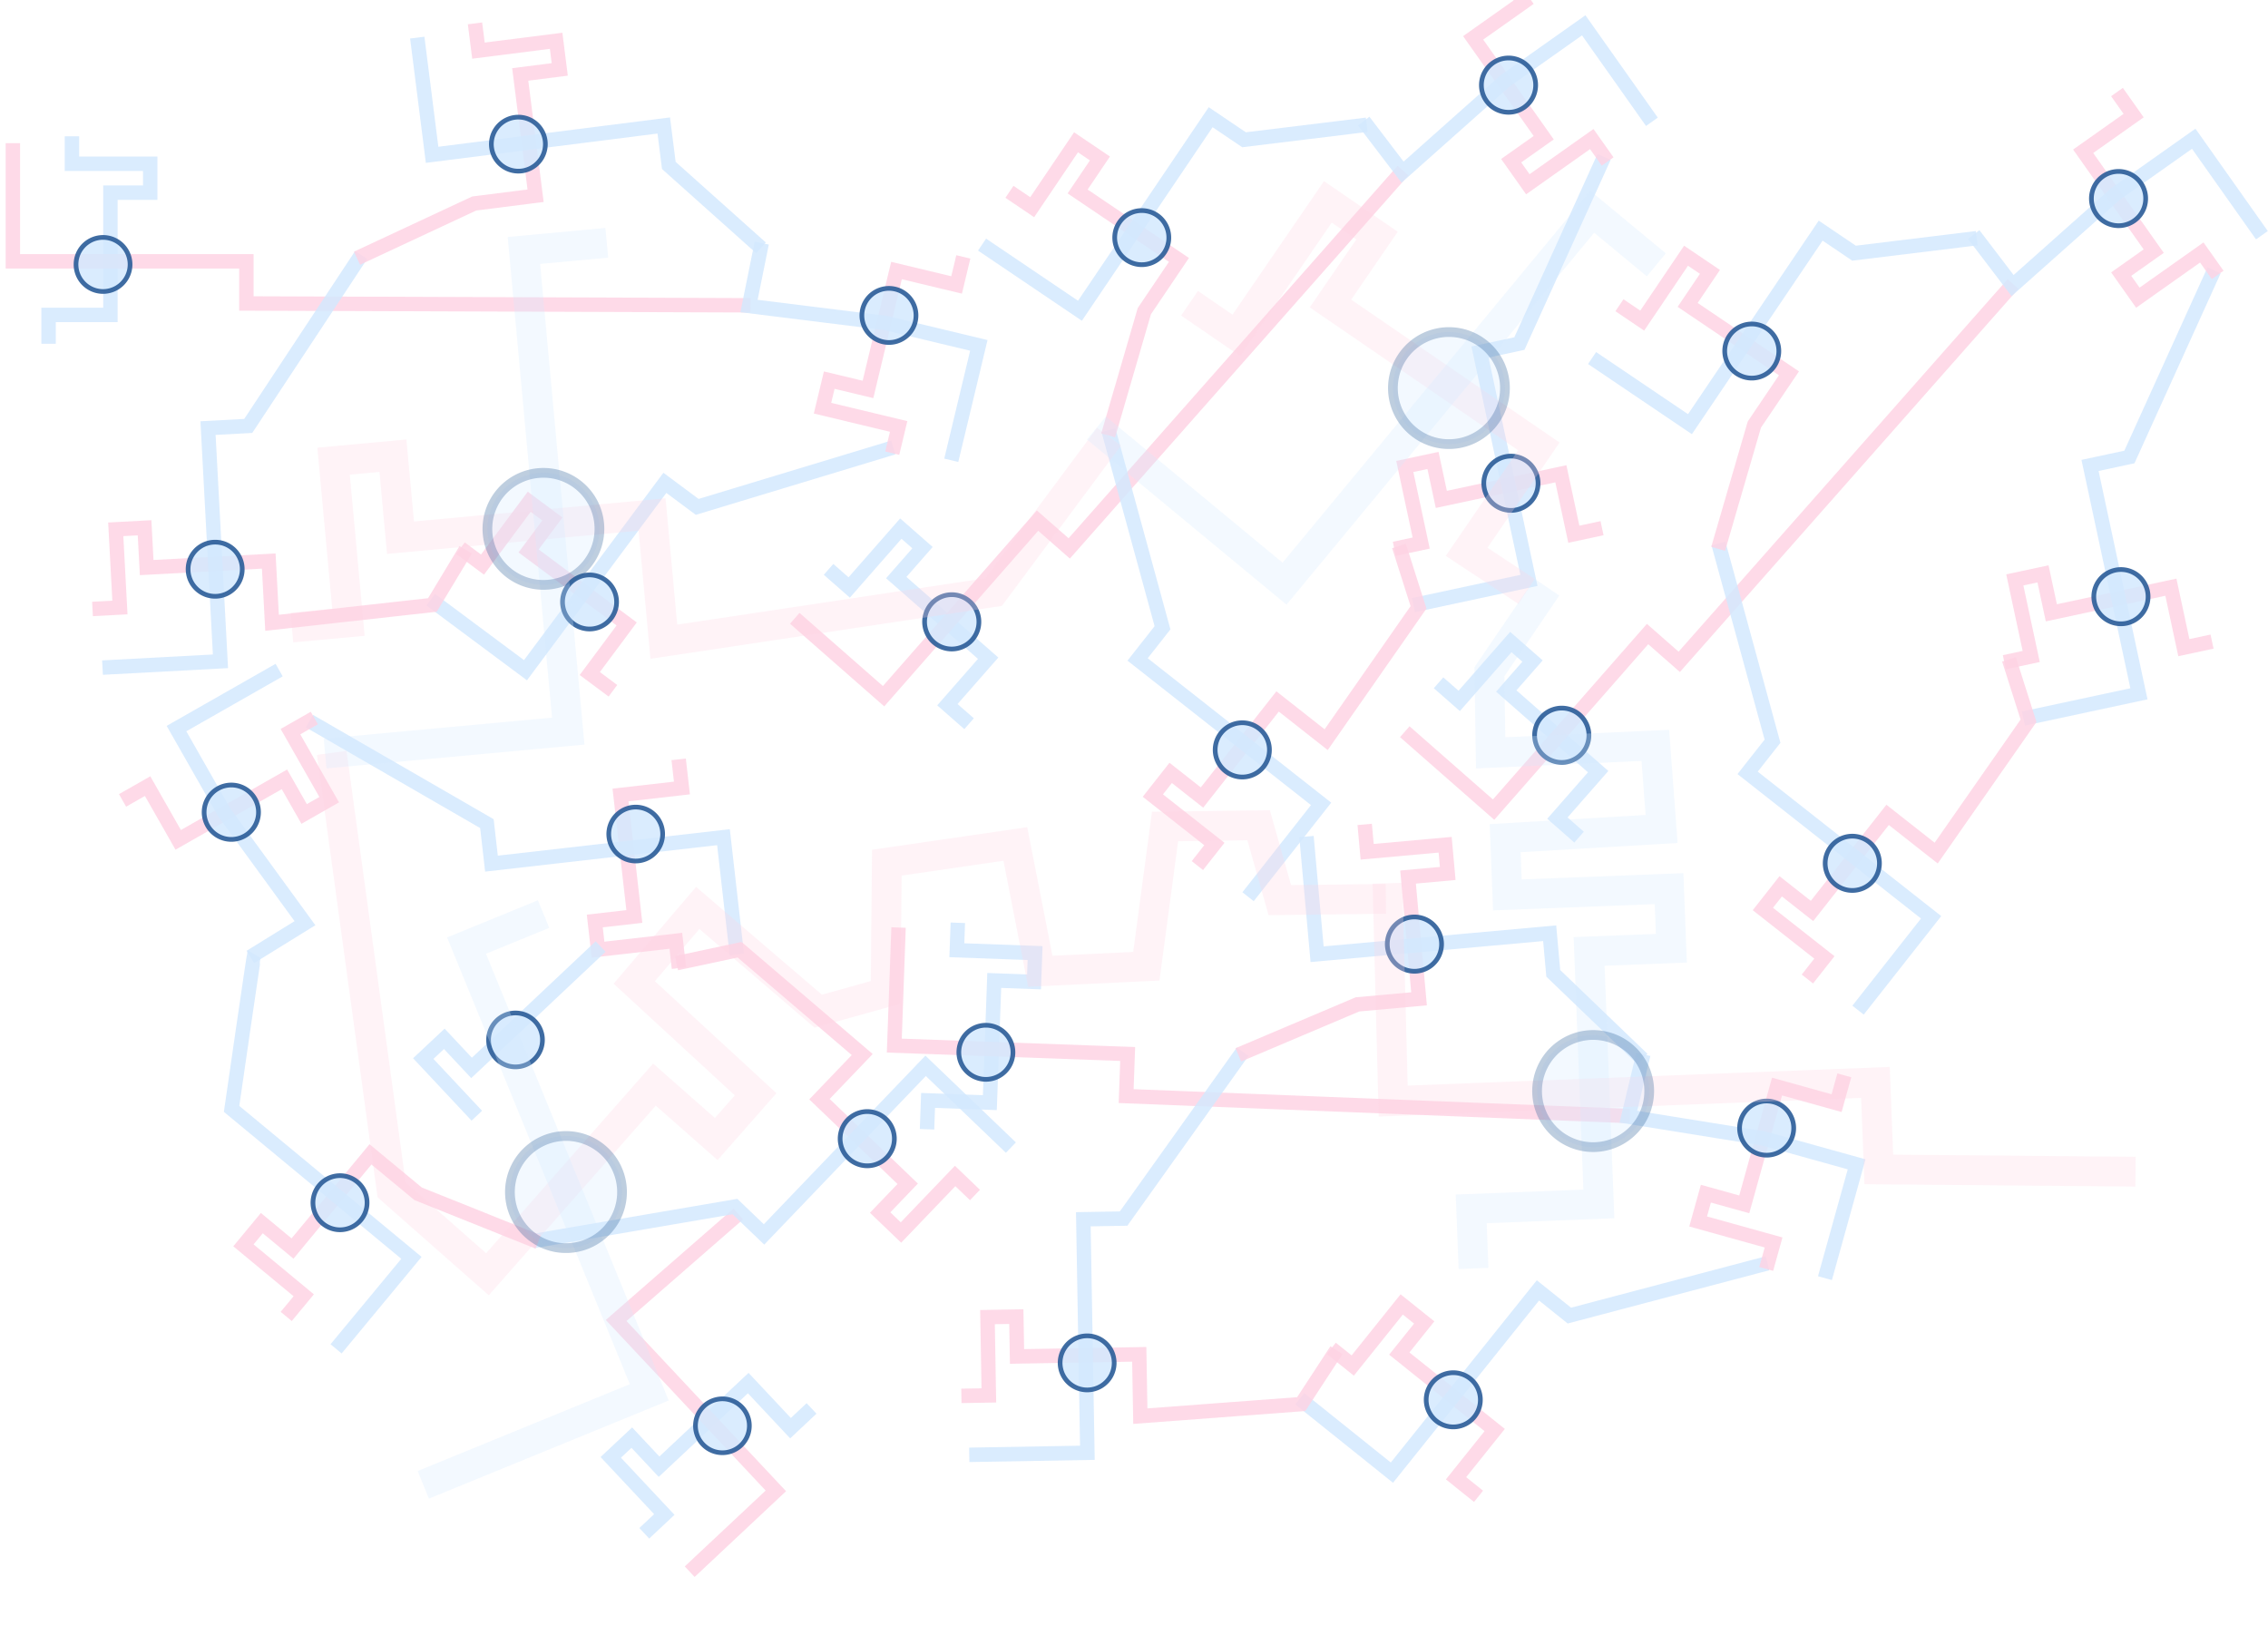 <?xml version="1.0" encoding="UTF-8" standalone="no"?>
<!-- Created with Inkscape (http://www.inkscape.org/) -->

<svg
   xmlns:dc="http://purl.org/dc/elements/1.1/"
   xmlns:cc="http://creativecommons.org/ns#"
   xmlns:rdf="http://www.w3.org/1999/02/22-rdf-syntax-ns#"
   xmlns:svg="http://www.w3.org/2000/svg"
   xmlns="http://www.w3.org/2000/svg"
   xmlns:sodipodi="http://sodipodi.sourceforge.net/DTD/sodipodi-0.dtd"
   xmlns:inkscape="http://www.inkscape.org/namespaces/inkscape"
   width="1062.992"
   height="761.811"
   id="svg6535"
   version="1.1"
   inkscape:version="0.48.4 r9939"
   sodipodi:docname="mesh_try.svg">
  <defs
     id="defs3">
    <filter
       inkscape:collect="always"
       id="filter11736">
      <feGaussianBlur
         inkscape:collect="always"
         stdDeviation="8.747"
         id="feGaussianBlur11738" />
    </filter>
    <filter
       inkscape:collect="always"
       id="filter11740">
      <feGaussianBlur
         inkscape:collect="always"
         stdDeviation="1.992"
         id="feGaussianBlur11742" />
    </filter>
    <filter
       inkscape:collect="always"
       id="filter11744">
      <feGaussianBlur
         inkscape:collect="always"
         stdDeviation="8.747"
         id="feGaussianBlur11746" />
    </filter>
    <filter
       inkscape:collect="always"
       id="filter11748">
      <feGaussianBlur
         inkscape:collect="always"
         stdDeviation="1.992"
         id="feGaussianBlur11750" />
    </filter>
    <filter
       inkscape:collect="always"
       id="filter11752">
      <feGaussianBlur
         inkscape:collect="always"
         stdDeviation="8.747"
         id="feGaussianBlur11754" />
    </filter>
    <filter
       inkscape:collect="always"
       id="filter11756">
      <feGaussianBlur
         inkscape:collect="always"
         stdDeviation="1.992"
         id="feGaussianBlur11758" />
    </filter>
    <filter
       inkscape:collect="always"
       id="filter11760">
      <feGaussianBlur
         inkscape:collect="always"
         stdDeviation="1.992"
         id="feGaussianBlur11762" />
    </filter>
    <filter
       inkscape:collect="always"
       id="filter11764">
      <feGaussianBlur
         inkscape:collect="always"
         stdDeviation="8.747"
         id="feGaussianBlur11766" />
    </filter>
    <filter
       inkscape:collect="always"
       id="filter11768">
      <feGaussianBlur
         inkscape:collect="always"
         stdDeviation="1.992"
         id="feGaussianBlur11770" />
    </filter>
    <filter
       inkscape:collect="always"
       id="filter11772">
      <feGaussianBlur
         inkscape:collect="always"
         stdDeviation="1.992"
         id="feGaussianBlur11774" />
    </filter>
    <filter
       inkscape:collect="always"
       id="filter11776">
      <feGaussianBlur
         inkscape:collect="always"
         stdDeviation="1.992"
         id="feGaussianBlur11778" />
    </filter>
    <filter
       inkscape:collect="always"
       id="filter11780">
      <feGaussianBlur
         inkscape:collect="always"
         stdDeviation="1.992"
         id="feGaussianBlur11782" />
    </filter>
  </defs>
  <sodipodi:namedview
     inkscape:document-units="mm"
     id="base"
     pagecolor="#ffffff"
     bordercolor="#666666"
     borderopacity="1.0"
     inkscape:pageopacity="0.0"
     inkscape:pageshadow="2"
     inkscape:zoom="0.12374369"
     inkscape:cx="-279.51735"
     inkscape:cy="2239.6957"
     inkscape:current-layer="layer1"
     showgrid="false"
     units="mm"
     inkscape:window-width="1428"
     inkscape:window-height="982"
     inkscape:window-x="1147"
     inkscape:window-y="8"
     inkscape:window-maximized="0" />
  <g
     inkscape:label="Layer 1"
     inkscape:groupmode="layer"
     id="layer1"
     transform="translate(0,-290.551)"
     style="display:inline">
    <path
       style="opacity:0.907;fill:none;stroke:#d4e9fe;stroke-width:6.76;stroke-linecap:butt;stroke-linejoin:miter;stroke-miterlimit:4;stroke-opacity:0.922;stroke-dasharray:none;display:inline"
       d="m 33.718,354.425 0,12.876 36.695,0 0,13.52 -18.67,0 0,32.19 0,25.108 -28.97,0 0,13.52"
       id="path11383"
       inkscape:connector-curvature="0" />
    <path
       style="opacity:0.907;fill:none;stroke:#fed4e4;stroke-width:6.76;stroke-linecap:butt;stroke-linejoin:miter;stroke-miterlimit:4;stroke-opacity:0.922;stroke-dasharray:none;display:inline"
       d="m 351.75,433.611 -236.272,-0.854 0,-19.748 -64.379,0 -45.065,0 0,-55.366"
       id="path11385"
       inkscape:connector-curvature="0"
       sodipodi:nodetypes="cccccc" />
    <path
       sodipodi:type="arc"
       style="opacity:0.907;fill:#d4e9fe;fill-opacity:0.922;stroke:#2d5e99;stroke-width:20;stroke-linecap:round;stroke-linejoin:round;stroke-miterlimit:4;stroke-opacity:1;stroke-dasharray:none;display:inline"
       id="path11387"
       sodipodi:cx="8467.0986"
       sodipodi:cy="-3184.2175"
       sodipodi:rx="115.15739"
       sodipodi:ry="115.15739"
       d="m 8582.256,-3184.218 a 115.157,115.157 0 1 1 -230.315,0 115.157,115.157 0 1 1 230.315,0 z"
       transform="matrix(0.11,0,0,0.11,-883.087,764.739)" />
    <path
       inkscape:connector-curvature="0"
       id="path11389"
       d="m 215.816,547.433 10.33,7.686 21.905,-29.44 10.846,8.071 -11.144,14.978 25.825,19.216 20.143,14.988 -17.295,23.242 10.846,8.071"
       style="opacity:0.907;fill:none;stroke:#fed4e4;stroke-width:6.76;stroke-linecap:butt;stroke-linejoin:miter;stroke-miterlimit:4;stroke-opacity:0.922;stroke-dasharray:none;display:inline" />
    <path
       inkscape:connector-curvature="0"
       id="path11391"
       d="m 418.687,500.244 -91.92,27.835 -15.142,-11.268 -38.432,51.649 -26.902,36.155 -44.419,-33.051"
       style="opacity:0.907;fill:none;stroke:#d4e9fe;stroke-width:6.76;stroke-linecap:butt;stroke-linejoin:miter;stroke-miterlimit:4;stroke-opacity:0.922;stroke-dasharray:none;display:inline"
       sodipodi:nodetypes="cccccc" />
    <path
       transform="matrix(0.066,-0.088,0.088,0.066,-2.295,1527.899)"
       d="m 8582.256,-3184.218 a 115.157,115.157 0 1 1 -230.315,0 115.157,115.157 0 1 1 230.315,0 z"
       sodipodi:ry="115.15739"
       sodipodi:rx="115.15739"
       sodipodi:cy="-3184.2175"
       sodipodi:cx="8467.0986"
       id="path11393"
       style="opacity:0.907;fill:#d4e9fe;fill-opacity:0.922;stroke:#2d5e99;stroke-width:20;stroke-linecap:round;stroke-linejoin:round;stroke-miterlimit:4;stroke-opacity:1;stroke-dasharray:none;display:inline"
       sodipodi:type="arc" />
    <path
       style="opacity:0.907;fill:none;stroke:#fed4e4;stroke-width:6.76;stroke-linecap:butt;stroke-linejoin:miter;stroke-miterlimit:4;stroke-opacity:0.922;stroke-dasharray:none;display:inline"
       d="m 418.184,502.912 3.003,-12.521 -35.683,-8.56 3.154,-13.146 18.155,4.355 7.509,-31.301 5.857,-24.415 28.172,6.758 3.153,-13.146"
       id="path11395"
       inkscape:connector-curvature="0" />
    <path
       style="opacity:0.907;fill:none;stroke:#d4e9fe;stroke-width:6.76;stroke-linecap:butt;stroke-linejoin:miter;stroke-miterlimit:4;stroke-opacity:0.922;stroke-dasharray:none;display:inline"
       d="m 357.022,404.475 -5.964,29.476 63.891,7.937 43.821,10.513 -12.915,53.839"
       id="path11397"
       inkscape:connector-curvature="0"
       sodipodi:nodetypes="ccccc" />
    <path
       sodipodi:type="arc"
       style="opacity:0.907;fill:#d4e9fe;fill-opacity:0.922;stroke:#2d5e99;stroke-width:20;stroke-linecap:round;stroke-linejoin:round;stroke-miterlimit:4;stroke-opacity:1;stroke-dasharray:none;display:inline"
       id="path11399"
       sodipodi:cx="8467.0986"
       sodipodi:cy="-3184.2175"
       sodipodi:rx="115.15739"
       sodipodi:ry="115.15739"
       d="m 8582.256,-3184.218 a 115.157,115.157 0 1 1 -230.315,0 115.157,115.157 0 1 1 230.315,0 z"
       transform="matrix(-0.107,-0.026,0.026,-0.107,1405.412,317.796)" />
    <path
       style="opacity:0.907;fill:none;stroke:#fed4e4;stroke-width:6.76;stroke-linecap:butt;stroke-linejoin:miter;stroke-miterlimit:4;stroke-opacity:0.922;stroke-dasharray:none;display:inline"
       d="m 43.35,575.923 12.858,-0.686 -1.955,-36.644 13.501,-0.72 0.994,18.643 32.143,-1.715 25.073,-1.337 1.543,28.93 75.158,-8.344 15.598,-25.853"
       id="path11401"
       inkscape:connector-curvature="0"
       sodipodi:nodetypes="cccccccccc" />
    <path
       sodipodi:nodetypes="cccccc"
       style="opacity:0.907;fill:none;stroke:#d4e9fe;stroke-width:6.76;stroke-linecap:butt;stroke-linejoin:miter;stroke-miterlimit:4;stroke-opacity:0.922;stroke-dasharray:none;display:inline"
       d="m 169.28,410.015 -52.934,80.137 -18.849,1.005 3.429,64.288 2.4,45.001 -55.287,2.949"
       id="path11403"
       inkscape:connector-curvature="0" />
    <path
       sodipodi:type="arc"
       style="opacity:0.907;fill:#d4e9fe;fill-opacity:0.922;stroke:#2d5e99;stroke-width:20;stroke-linecap:round;stroke-linejoin:round;stroke-miterlimit:4;stroke-opacity:1;stroke-dasharray:none;display:inline"
       id="path11405"
       sodipodi:cx="8467.0986"
       sodipodi:cy="-3184.2175"
       sodipodi:rx="115.15739"
       sodipodi:ry="115.15739"
       d="m 8582.256,-3184.218 a 115.157,115.157 0 1 1 -230.315,0 115.157,115.157 0 1 1 230.315,0 z"
       transform="matrix(-0.006,-0.11,0.11,-0.006,501.916,1469.569)" />
    <path
       inkscape:connector-curvature="0"
       id="path11407"
       d="m 222.629,301.502 1.617,12.774 36.405,-4.609 1.698,13.412 -18.522,2.345 4.043,31.935 3.154,24.909 -28.742,3.639 -54.955,25.644"
       style="opacity:0.907;fill:none;stroke:#fed4e4;stroke-width:6.76;stroke-linecap:butt;stroke-linejoin:miter;stroke-miterlimit:4;stroke-opacity:0.922;stroke-dasharray:none;display:inline"
       sodipodi:nodetypes="ccccccccc" />
    <path
       inkscape:connector-curvature="0"
       id="path11409"
       d="m 356.679,406.689 -43.208,-38.61 -2.371,-18.726 -63.869,8.086 -44.708,5.66 -6.954,-54.928"
       style="opacity:0.907;fill:none;stroke:#d4e9fe;stroke-width:6.76;stroke-linecap:butt;stroke-linejoin:miter;stroke-miterlimit:4;stroke-opacity:0.922;stroke-dasharray:none;display:inline"
       sodipodi:nodetypes="cccccc" />
    <path
       transform="matrix(0.109,-0.014,0.014,0.109,-635.381,823.715)"
       d="m 8582.256,-3184.218 a 115.157,115.157 0 1 1 -230.315,0 115.157,115.157 0 1 1 230.315,0 z"
       sodipodi:ry="115.15739"
       sodipodi:rx="115.15739"
       sodipodi:cy="-3184.2175"
       sodipodi:cx="8467.0986"
       id="path11411"
       style="opacity:0.907;fill:#d4e9fe;fill-opacity:0.922;stroke:#2d5e99;stroke-width:20;stroke-linecap:round;stroke-linejoin:round;stroke-miterlimit:4;stroke-opacity:1;stroke-dasharray:none;display:inline"
       sodipodi:type="arc" />
    <path
       inkscape:connector-curvature="0"
       id="path11413"
       d="m 388.334,557.357 9.679,8.49 24.198,-27.587 10.163,8.915 -12.311,14.036 24.2,21.226 18.876,16.556 -19.103,21.78 10.164,8.915"
       style="opacity:0.907;fill:none;stroke:#d4e9fe;stroke-width:6.76;stroke-linecap:butt;stroke-linejoin:miter;stroke-miterlimit:4;stroke-opacity:0.922;stroke-dasharray:none;display:inline" />
    <path
       sodipodi:nodetypes="cccccc"
       inkscape:connector-curvature="0"
       id="path11415"
       d="m 657.575,370.477 -156.439,177.065 -14.847,-13.022 -42.451,48.4 -29.716,33.88 -41.624,-36.508"
       style="opacity:0.907;fill:none;stroke:#fed4e4;stroke-width:6.76;stroke-linecap:butt;stroke-linejoin:miter;stroke-miterlimit:4;stroke-opacity:0.922;stroke-dasharray:none;display:inline" />
    <path
       transform="matrix(0.073,-0.083,0.083,0.073,92.267,1517.166)"
       d="m 8582.256,-3184.218 a 115.157,115.157 0 1 1 -230.315,0 115.157,115.157 0 1 1 230.315,0 z"
       sodipodi:ry="115.15739"
       sodipodi:rx="115.15739"
       sodipodi:cy="-3184.2175"
       sodipodi:cx="8467.0986"
       id="path11417"
       style="opacity:0.907;fill:#d4e9fe;fill-opacity:0.922;stroke:#2d5e99;stroke-width:20;stroke-linecap:round;stroke-linejoin:round;stroke-miterlimit:4;stroke-opacity:1;stroke-dasharray:none;display:inline"
       sodipodi:type="arc" />
    <path
       style="opacity:0.907;fill:none;stroke:#fed4e4;stroke-width:6.76;stroke-linecap:butt;stroke-linejoin:miter;stroke-miterlimit:4;stroke-opacity:0.922;stroke-dasharray:none;display:inline"
       d="m 653.51,547.725 12.591,-2.698 -7.689,-35.881 13.219,-2.832 3.912,18.255 31.476,-6.744 24.55,-5.26 6.07,28.328 13.219,-2.832"
       id="path11419"
       inkscape:connector-curvature="0" />
    <path
       sodipodi:nodetypes="cccccc"
       style="opacity:0.907;fill:none;stroke:#d4e9fe;stroke-width:6.76;stroke-linecap:butt;stroke-linejoin:miter;stroke-miterlimit:4;stroke-opacity:0.922;stroke-dasharray:none;display:inline"
       d="m 751.807,364.091 -39.686,87.459 -18.456,3.954 13.489,62.95 9.44,44.066 -54.136,11.599"
       id="path11421"
       inkscape:connector-curvature="0" />
    <path
       sodipodi:type="arc"
       style="opacity:0.907;fill:#d4e9fe;fill-opacity:0.922;stroke:#2d5e99;stroke-width:20;stroke-linecap:round;stroke-linejoin:round;stroke-miterlimit:4;stroke-opacity:1;stroke-dasharray:none;display:inline"
       id="path11423"
       sodipodi:cx="8467.0986"
       sodipodi:cy="-3184.2175"
       sodipodi:rx="115.15739"
       sodipodi:ry="115.15739"
       d="m 8582.256,-3184.218 a 115.157,115.157 0 1 1 -230.315,0 115.157,115.157 0 1 1 230.315,0 z"
       transform="matrix(-0.023,-0.108,0.108,-0.023,1246.798,1358.217)" />
    <path
       inkscape:connector-curvature="0"
       id="path11425"
       d="m 753.48,366.229 -7.432,-10.514 -29.965,21.182 -7.804,-11.04 15.246,-10.777 -18.581,-26.285 -14.492,-20.503 23.657,-16.723 -7.804,-11.039"
       style="opacity:0.907;fill:none;stroke:#fed4e4;stroke-width:6.76;stroke-linecap:butt;stroke-linejoin:miter;stroke-miterlimit:4;stroke-opacity:0.922;stroke-dasharray:none;display:inline" />
    <path
       sodipodi:nodetypes="ccccc"
       inkscape:connector-curvature="0"
       id="path11427"
       d="m 639.147,347.301 18.227,23.92 48.097,-42.799 36.799,-26.012 31.959,45.211"
       style="opacity:0.907;fill:none;stroke:#d4e9fe;stroke-width:6.76;stroke-linecap:butt;stroke-linejoin:miter;stroke-miterlimit:4;stroke-opacity:0.922;stroke-dasharray:none;display:inline" />
    <path
       transform="matrix(-0.09,0.064,-0.064,-0.09,1265.288,-498.028)"
       d="m 8582.256,-3184.218 a 115.157,115.157 0 1 1 -230.315,0 115.157,115.157 0 1 1 230.315,0 z"
       sodipodi:ry="115.15739"
       sodipodi:rx="115.15739"
       sodipodi:cy="-3184.2175"
       sodipodi:cx="8467.0986"
       id="path11429"
       style="opacity:0.907;fill:#d4e9fe;fill-opacity:0.922;stroke:#2d5e99;stroke-width:20;stroke-linecap:round;stroke-linejoin:round;stroke-miterlimit:4;stroke-opacity:1;stroke-dasharray:none;display:inline"
       sodipodi:type="arc" />
    <path
       sodipodi:nodetypes="cccccccccc"
       inkscape:connector-curvature="0"
       id="path11431"
       d="m 561.205,696.17 7.963,-10.119 -28.837,-22.693 8.361,-10.624 14.672,11.546 19.905,-25.296 15.528,-19.732 22.766,17.916 43.286,-62.006 -9.15,-28.774"
       style="opacity:0.907;fill:none;stroke:#fed4e4;stroke-width:6.76;stroke-linecap:butt;stroke-linejoin:miter;stroke-miterlimit:4;stroke-opacity:0.922;stroke-dasharray:none;display:inline" />
    <path
       inkscape:connector-curvature="0"
       id="path11433"
       d="m 519.515,492.098 25.342,92.638 -11.674,14.834 50.593,39.813 35.414,27.869 -34.239,43.509"
       style="opacity:0.907;fill:none;stroke:#d4e9fe;stroke-width:6.76;stroke-linecap:butt;stroke-linejoin:miter;stroke-miterlimit:4;stroke-opacity:0.922;stroke-dasharray:none;display:inline"
       sodipodi:nodetypes="cccccc" />
    <path
       transform="matrix(-0.087,-0.068,0.068,-0.087,1535.422,940.691)"
       d="m 8582.256,-3184.218 a 115.157,115.157 0 1 1 -230.315,0 115.157,115.157 0 1 1 230.315,0 z"
       sodipodi:ry="115.15739"
       sodipodi:rx="115.15739"
       sodipodi:cy="-3184.2175"
       sodipodi:cx="8467.0986"
       id="path11435"
       style="opacity:0.907;fill:#d4e9fe;fill-opacity:0.922;stroke:#2d5e99;stroke-width:20;stroke-linecap:round;stroke-linejoin:round;stroke-miterlimit:4;stroke-opacity:1;stroke-dasharray:none;display:inline"
       sodipodi:type="arc" />
    <path
       sodipodi:nodetypes="ccccccccc"
       style="opacity:0.907;fill:none;stroke:#fed4e4;stroke-width:6.76;stroke-linecap:butt;stroke-linejoin:miter;stroke-miterlimit:4;stroke-opacity:0.922;stroke-dasharray:none;display:inline"
       d="m 473.114,380.437 10.669,7.208 20.54,-30.409 11.203,7.567 -10.45,15.471 26.674,18.018 20.807,14.054 -16.218,24.008 -16.957,58.225"
       id="path11437"
       inkscape:connector-curvature="0" />
    <path
       sodipodi:nodetypes="cccccc"
       style="opacity:0.907;fill:none;stroke:#d4e9fe;stroke-width:6.76;stroke-linecap:butt;stroke-linejoin:miter;stroke-miterlimit:4;stroke-opacity:0.922;stroke-dasharray:none;display:inline"
       d="m 640.585,349.019 -57.518,7.024 -15.641,-10.565 -36.036,53.348 -25.226,37.344 -45.879,-30.991"
       id="path11439"
       inkscape:connector-curvature="0" />
    <path
       sodipodi:type="arc"
       style="opacity:0.907;fill:#d4e9fe;fill-opacity:0.922;stroke:#2d5e99;stroke-width:20;stroke-linecap:round;stroke-linejoin:round;stroke-miterlimit:4;stroke-opacity:1;stroke-dasharray:none;display:inline"
       id="path11441"
       sodipodi:cx="8467.0986"
       sodipodi:cy="-3184.2175"
       sodipodi:rx="115.15739"
       sodipodi:ry="115.15739"
       d="m 8582.256,-3184.218 a 115.157,115.157 0 1 1 -230.315,0 115.157,115.157 0 1 1 230.315,0 z"
       transform="matrix(0.062,-0.091,0.091,0.062,299.941,1369.83)" />
    <path
       style="opacity:0.907;fill:none;stroke:#d4e9fe;stroke-width:6.76;stroke-linecap:butt;stroke-linejoin:miter;stroke-miterlimit:4;stroke-opacity:0.922;stroke-dasharray:none;display:inline"
       d="m 674.241,610.506 9.679,8.49 24.198,-27.587 10.164,8.915 -12.311,14.036 24.199,21.226 18.876,16.556 -19.103,21.78 10.164,8.915"
       id="path11443"
       inkscape:connector-curvature="0" />
    <path
       style="opacity:0.907;fill:none;stroke:#fed4e4;stroke-width:6.76;stroke-linecap:butt;stroke-linejoin:miter;stroke-miterlimit:4;stroke-opacity:0.922;stroke-dasharray:none;display:inline"
       d="m 943.482,423.627 -156.438,177.065 -14.847,-13.022 -42.451,48.4 -29.716,33.88 -41.624,-36.508"
       id="path11445"
       inkscape:connector-curvature="0"
       sodipodi:nodetypes="cccccc" />
    <path
       sodipodi:type="arc"
       style="opacity:0.907;fill:#d4e9fe;fill-opacity:0.922;stroke:#2d5e99;stroke-width:20;stroke-linecap:round;stroke-linejoin:round;stroke-miterlimit:4;stroke-opacity:1;stroke-dasharray:none;display:inline"
       id="path11447"
       sodipodi:cx="8467.0986"
       sodipodi:cy="-3184.2175"
       sodipodi:rx="115.15739"
       sodipodi:ry="115.15739"
       d="m 8582.256,-3184.218 a 115.157,115.157 0 1 1 -230.315,0 115.157,115.157 0 1 1 230.315,0 z"
       transform="matrix(0.073,-0.083,0.083,0.073,378.174,1570.315)" />
    <path
       inkscape:connector-curvature="0"
       id="path11449"
       d="m 939.417,600.875 12.592,-2.698 -7.69,-35.881 13.22,-2.832 3.911,18.255 31.476,-6.744 24.55,-5.26 6.07,28.328 13.219,-2.832"
       style="opacity:0.907;fill:none;stroke:#fed4e4;stroke-width:6.76;stroke-linecap:butt;stroke-linejoin:miter;stroke-miterlimit:4;stroke-opacity:0.922;stroke-dasharray:none;display:inline" />
    <path
       inkscape:connector-curvature="0"
       id="path11451"
       d="m 1037.714,417.241 -39.685,87.459 -18.456,3.954 13.488,62.95 9.441,44.066 -54.137,11.599"
       style="opacity:0.907;fill:none;stroke:#d4e9fe;stroke-width:6.76;stroke-linecap:butt;stroke-linejoin:miter;stroke-miterlimit:4;stroke-opacity:0.922;stroke-dasharray:none;display:inline"
       sodipodi:nodetypes="cccccc" />
    <path
       transform="matrix(-0.023,-0.108,0.108,-0.023,1532.706,1411.367)"
       d="m 8582.256,-3184.218 a 115.157,115.157 0 1 1 -230.315,0 115.157,115.157 0 1 1 230.315,0 z"
       sodipodi:ry="115.15739"
       sodipodi:rx="115.15739"
       sodipodi:cy="-3184.2175"
       sodipodi:cx="8467.0986"
       id="path11453"
       style="opacity:0.907;fill:#d4e9fe;fill-opacity:0.922;stroke:#2d5e99;stroke-width:20;stroke-linecap:round;stroke-linejoin:round;stroke-miterlimit:4;stroke-opacity:1;stroke-dasharray:none;display:inline"
       sodipodi:type="arc" />
    <path
       style="opacity:0.907;fill:none;stroke:#fed4e4;stroke-width:6.76;stroke-linecap:butt;stroke-linejoin:miter;stroke-miterlimit:4;stroke-opacity:0.922;stroke-dasharray:none;display:inline"
       d="m 1039.388,419.379 -7.432,-10.514 -29.966,21.182 -7.803,-11.04 15.246,-10.777 -18.582,-26.285 -14.492,-20.503 23.657,-16.723 -7.804,-11.039"
       id="path11455"
       inkscape:connector-curvature="0" />
    <path
       style="opacity:0.907;fill:none;stroke:#d4e9fe;stroke-width:6.76;stroke-linecap:butt;stroke-linejoin:miter;stroke-miterlimit:4;stroke-opacity:0.922;stroke-dasharray:none;display:inline"
       d="m 925.054,400.451 18.228,23.92 48.096,-42.799 36.799,-26.012 31.959,45.211"
       id="path11457"
       inkscape:connector-curvature="0"
       sodipodi:nodetypes="ccccc" />
    <path
       sodipodi:type="arc"
       style="opacity:0.907;fill:#d4e9fe;fill-opacity:0.922;stroke:#2d5e99;stroke-width:20;stroke-linecap:round;stroke-linejoin:round;stroke-miterlimit:4;stroke-opacity:1;stroke-dasharray:none;display:inline"
       id="path11459"
       sodipodi:cx="8467.0986"
       sodipodi:cy="-3184.2175"
       sodipodi:rx="115.15739"
       sodipodi:ry="115.15739"
       d="m 8582.256,-3184.218 a 115.157,115.157 0 1 1 -230.315,0 115.157,115.157 0 1 1 230.315,0 z"
       transform="matrix(-0.09,0.064,-0.064,-0.09,1551.195,-444.879)" />
    <path
       style="opacity:0.907;fill:none;stroke:#fed4e4;stroke-width:6.76;stroke-linecap:butt;stroke-linejoin:miter;stroke-miterlimit:4;stroke-opacity:0.922;stroke-dasharray:none;display:inline"
       d="m 847.113,749.32 7.963,-10.119 -28.838,-22.693 8.362,-10.624 14.671,11.546 19.906,-25.296 15.528,-19.732 22.766,17.916 43.286,-62.006 -9.151,-28.774"
       id="path11461"
       inkscape:connector-curvature="0"
       sodipodi:nodetypes="cccccccccc" />
    <path
       sodipodi:nodetypes="cccccc"
       style="opacity:0.907;fill:none;stroke:#d4e9fe;stroke-width:6.76;stroke-linecap:butt;stroke-linejoin:miter;stroke-miterlimit:4;stroke-opacity:0.922;stroke-dasharray:none;display:inline"
       d="m 805.423,545.247 25.341,92.638 -11.673,14.834 50.592,39.813 35.415,27.869 -34.239,43.509"
       id="path11463"
       inkscape:connector-curvature="0" />
    <path
       sodipodi:type="arc"
       style="opacity:0.907;fill:#d4e9fe;fill-opacity:0.922;stroke:#2d5e99;stroke-width:20;stroke-linecap:round;stroke-linejoin:round;stroke-miterlimit:4;stroke-opacity:1;stroke-dasharray:none;display:inline"
       id="path11465"
       sodipodi:cx="8467.0986"
       sodipodi:cy="-3184.2175"
       sodipodi:rx="115.15739"
       sodipodi:ry="115.15739"
       d="m 8582.256,-3184.218 a 115.157,115.157 0 1 1 -230.315,0 115.157,115.157 0 1 1 230.315,0 z"
       transform="matrix(-0.087,-0.068,0.068,-0.087,1821.329,993.84)" />
    <path
       inkscape:connector-curvature="0"
       id="path11467"
       d="m 759.021,433.586 10.669,7.208 20.54,-30.409 11.204,7.567 -10.451,15.471 26.674,18.018 20.807,14.054 -16.217,24.008 -16.958,58.225"
       style="opacity:0.907;fill:none;stroke:#fed4e4;stroke-width:6.76;stroke-linecap:butt;stroke-linejoin:miter;stroke-miterlimit:4;stroke-opacity:0.922;stroke-dasharray:none;display:inline"
       sodipodi:nodetypes="ccccccccc" />
    <path
       inkscape:connector-curvature="0"
       id="path11469"
       d="m 926.493,402.169 -57.518,7.024 -15.642,-10.565 -36.036,53.348 -25.225,37.344 -45.88,-30.991"
       style="opacity:0.907;fill:none;stroke:#d4e9fe;stroke-width:6.76;stroke-linecap:butt;stroke-linejoin:miter;stroke-miterlimit:4;stroke-opacity:0.922;stroke-dasharray:none;display:inline"
       sodipodi:nodetypes="cccccc" />
    <path
       transform="matrix(0.062,-0.091,0.091,0.062,585.848,1422.98)"
       d="m 8582.256,-3184.218 a 115.157,115.157 0 1 1 -230.315,0 115.157,115.157 0 1 1 230.315,0 z"
       sodipodi:ry="115.15739"
       sodipodi:rx="115.15739"
       sodipodi:cy="-3184.2175"
       sodipodi:cx="8467.0986"
       id="path11471"
       style="opacity:0.907;fill:#d4e9fe;fill-opacity:0.922;stroke:#2d5e99;stroke-width:20;stroke-linecap:round;stroke-linejoin:round;stroke-miterlimit:4;stroke-opacity:1;stroke-dasharray:none;display:inline"
       sodipodi:type="arc" />
    <path
       inkscape:connector-curvature="0"
       id="path11473"
       d="m 448.928,722.969 -0.463,12.867 36.671,1.32 -0.486,13.511 -18.657,-0.671 -1.158,32.168 -0.902,25.092 -28.952,-1.042 -0.486,13.511"
       style="opacity:0.907;fill:none;stroke:#d4e9fe;stroke-width:6.76;stroke-linecap:butt;stroke-linejoin:miter;stroke-miterlimit:4;stroke-opacity:0.922;stroke-dasharray:none;display:inline" />
    <path
       sodipodi:nodetypes="cccccc"
       inkscape:connector-curvature="0"
       id="path11475"
       d="m 763.907,813.536 -236.088,-9.347 0.711,-19.735 -64.339,-2.314 -45.036,-1.62 1.99,-55.33"
       style="opacity:0.907;fill:none;stroke:#fed4e4;stroke-width:6.76;stroke-linecap:butt;stroke-linejoin:miter;stroke-miterlimit:4;stroke-opacity:0.922;stroke-dasharray:none;display:inline" />
    <path
       transform="matrix(0.11,0.004,-0.004,0.11,-482.034,1100.061)"
       d="m 8582.256,-3184.218 a 115.157,115.157 0 1 1 -230.315,0 115.157,115.157 0 1 1 230.315,0 z"
       sodipodi:ry="115.15739"
       sodipodi:rx="115.15739"
       sodipodi:cy="-3184.2175"
       sodipodi:cx="8467.0986"
       id="path11477"
       style="opacity:0.907;fill:#d4e9fe;fill-opacity:0.922;stroke:#2d5e99;stroke-width:20;stroke-linecap:round;stroke-linejoin:round;stroke-miterlimit:4;stroke-opacity:1;stroke-dasharray:none;display:inline"
       sodipodi:type="arc" />
    <path
       style="opacity:0.907;fill:none;stroke:#fed4e4;stroke-width:6.76;stroke-linecap:butt;stroke-linejoin:miter;stroke-miterlimit:4;stroke-opacity:0.922;stroke-dasharray:none;display:inline"
       d="m 623.969,922.397 10.049,8.053 22.949,-28.634 10.548,8.455 -11.676,14.568 25.119,20.132 19.591,15.703 -18.119,22.606 10.548,8.455"
       id="path11479"
       inkscape:connector-curvature="0" />
    <path
       sodipodi:nodetypes="cccccc"
       style="opacity:0.907;fill:none;stroke:#d4e9fe;stroke-width:6.76;stroke-linecap:butt;stroke-linejoin:miter;stroke-miterlimit:4;stroke-opacity:0.922;stroke-dasharray:none;display:inline"
       d="m 828.406,882.531 -92.861,24.513 -14.728,-11.805 -40.262,50.235 -28.186,35.164 -43.201,-34.626"
       id="path11481"
       inkscape:connector-curvature="0" />
    <path
       sodipodi:type="arc"
       style="opacity:0.907;fill:#d4e9fe;fill-opacity:0.922;stroke:#2d5e99;stroke-width:20;stroke-linecap:round;stroke-linejoin:round;stroke-miterlimit:4;stroke-opacity:1;stroke-dasharray:none;display:inline"
       id="path11483"
       sodipodi:cx="8467.0986"
       sodipodi:cy="-3184.2175"
       sodipodi:rx="115.15739"
       sodipodi:ry="115.15739"
       d="m 8582.256,-3184.218 a 115.157,115.157 0 1 1 -230.315,0 115.157,115.157 0 1 1 230.315,0 z"
       transform="matrix(0.069,-0.086,0.086,0.069,370.755,1894.39)" />
    <path
       inkscape:connector-curvature="0"
       id="path11485"
       d="m 827.807,885.18 3.451,-12.405 -35.352,-9.838 3.625,-13.024 17.987,5.005 8.629,-31.011 6.732,-24.188 27.91,7.766 3.623,-13.025"
       style="opacity:0.907;fill:none;stroke:#fed4e4;stroke-width:6.76;stroke-linecap:butt;stroke-linejoin:miter;stroke-miterlimit:4;stroke-opacity:0.922;stroke-dasharray:none;display:inline" />
    <path
       sodipodi:nodetypes="ccccc"
       inkscape:connector-curvature="0"
       id="path11487"
       d="m 770.224,784.608 -7.02,29.243 63.564,10.229 43.415,12.081 -14.842,53.339"
       style="opacity:0.907;fill:none;stroke:#d4e9fe;stroke-width:6.76;stroke-linecap:butt;stroke-linejoin:miter;stroke-miterlimit:4;stroke-opacity:0.922;stroke-dasharray:none;display:inline" />
    <path
       transform="matrix(-0.106,-0.03,0.03,-0.106,1821.052,735.672)"
       d="m 8582.256,-3184.218 a 115.157,115.157 0 1 1 -230.315,0 115.157,115.157 0 1 1 230.315,0 z"
       sodipodi:ry="115.15739"
       sodipodi:rx="115.15739"
       sodipodi:cy="-3184.2175"
       sodipodi:cx="8467.0986"
       id="path11489"
       style="opacity:0.907;fill:#d4e9fe;fill-opacity:0.922;stroke:#2d5e99;stroke-width:20;stroke-linecap:round;stroke-linejoin:round;stroke-miterlimit:4;stroke-opacity:1;stroke-dasharray:none;display:inline"
       sodipodi:type="arc" />
    <path
       sodipodi:nodetypes="cccccccccc"
       inkscape:connector-curvature="0"
       id="path11491"
       d="m 450.591,944.669 12.874,-0.223 -0.636,-36.69 13.518,-0.234 0.324,18.667 32.183,-0.558 25.106,-0.435 0.501,28.966 75.41,-5.637 16.517,-25.275"
       style="opacity:0.907;fill:none;stroke:#fed4e4;stroke-width:6.76;stroke-linecap:butt;stroke-linejoin:miter;stroke-miterlimit:4;stroke-opacity:0.922;stroke-dasharray:none;display:inline" />
    <path
       inkscape:connector-curvature="0"
       id="path11493"
       d="m 582.404,783.396 -55.781,78.182 -18.873,0.327 1.116,64.369 0.781,45.059 -55.358,0.96"
       style="opacity:0.907;fill:none;stroke:#d4e9fe;stroke-width:6.76;stroke-linecap:butt;stroke-linejoin:miter;stroke-miterlimit:4;stroke-opacity:0.922;stroke-dasharray:none;display:inline"
       sodipodi:nodetypes="cccccc" />
    <path
       transform="matrix(-0.002,-0.11,0.11,-0.002,876.737,1854.222)"
       d="m 8582.256,-3184.218 a 115.157,115.157 0 1 1 -230.315,0 115.157,115.157 0 1 1 230.315,0 z"
       sodipodi:ry="115.15739"
       sodipodi:rx="115.15739"
       sodipodi:cy="-3184.2175"
       sodipodi:cx="8467.0986"
       id="path11495"
       style="opacity:0.907;fill:#d4e9fe;fill-opacity:0.922;stroke:#2d5e99;stroke-width:20;stroke-linecap:round;stroke-linejoin:round;stroke-miterlimit:4;stroke-opacity:1;stroke-dasharray:none;display:inline"
       sodipodi:type="arc" />
    <path
       sodipodi:nodetypes="ccccccccc"
       style="opacity:0.907;fill:none;stroke:#fed4e4;stroke-width:6.76;stroke-linecap:butt;stroke-linejoin:miter;stroke-miterlimit:4;stroke-opacity:0.922;stroke-dasharray:none;display:inline"
       d="m 639.619,676.871 1.157,12.824 36.547,-3.298 1.215,13.465 -18.595,1.678 2.892,32.059 2.257,25.006 -28.855,2.603 -55.84,23.652"
       id="path11497"
       inkscape:connector-curvature="0" />
    <path
       sodipodi:nodetypes="cccccc"
       style="opacity:0.907;fill:none;stroke:#d4e9fe;stroke-width:6.76;stroke-linecap:butt;stroke-linejoin:miter;stroke-miterlimit:4;stroke-opacity:0.922;stroke-dasharray:none;display:inline"
       d="m 769.802,786.809 -41.793,-40.139 -1.696,-18.799 -64.118,5.785 -44.884,4.049 -4.974,-55.142"
       id="path11499"
       inkscape:connector-curvature="0" />
    <path
       sodipodi:type="arc"
       style="opacity:0.907;fill:#d4e9fe;fill-opacity:0.922;stroke:#2d5e99;stroke-width:20;stroke-linecap:round;stroke-linejoin:round;stroke-miterlimit:4;stroke-opacity:1;stroke-dasharray:none;display:inline"
       id="path11501"
       sodipodi:cx="8467.0986"
       sodipodi:cy="-3184.2175"
       sodipodi:rx="115.15739"
       sodipodi:ry="115.15739"
       d="m 8582.256,-3184.218 a 115.157,115.157 0 1 1 -230.315,0 115.157,115.157 0 1 1 230.315,0 z"
       transform="matrix(0.11,-0.01,0.01,0.11,-236.608,1167.903)" />
    <path
       style="opacity:0.907;fill:none;stroke:#d4e9fe;stroke-width:6.76;stroke-linecap:butt;stroke-linejoin:miter;stroke-miterlimit:4;stroke-opacity:0.922;stroke-dasharray:none;display:inline"
       d="m 301.965,1009.059 9.393,-8.806 -25.098,-26.77 9.863,-9.247 12.769,13.62 23.483,-22.016 18.316,-17.173 19.815,21.134 9.863,-9.247"
       id="path11503"
       inkscape:connector-curvature="0" />
    <path
       style="opacity:0.907;fill:none;stroke:#fed4e4;stroke-width:6.76;stroke-linecap:butt;stroke-linejoin:miter;stroke-miterlimit:4;stroke-opacity:0.922;stroke-dasharray:none;display:inline"
       d="m 346.045,859.409 -57.264,49.935 44.034,46.966 30.824,32.875 -40.39,37.869"
       id="path11505"
       inkscape:connector-curvature="0"
       sodipodi:nodetypes="ccccc" />
    <path
       sodipodi:type="arc"
       style="opacity:0.907;fill:#d4e9fe;fill-opacity:0.922;stroke:#2d5e99;stroke-width:20;stroke-linecap:round;stroke-linejoin:round;stroke-miterlimit:4;stroke-opacity:1;stroke-dasharray:none;display:inline"
       id="path11507"
       sodipodi:cx="8467.0986"
       sodipodi:cy="-3184.2175"
       sodipodi:rx="115.15739"
       sodipodi:ry="115.15739"
       d="m 8582.256,-3184.218 a 115.157,115.157 0 1 1 -230.315,0 115.157,115.157 0 1 1 230.315,0 z"
       transform="matrix(-0.075,-0.08,0.08,-0.075,1228.362,1397.233)" />
    <path
       inkscape:connector-curvature="0"
       id="path11509"
       d="m 318.217,744.207 -1.459,-12.795 -36.46,4.156 -1.53,-13.432 18.548,-2.114 -3.644,-31.983 -2.844,-24.946 28.785,-3.281 -1.531,-13.432"
       style="opacity:0.907;fill:none;stroke:#fed4e4;stroke-width:6.76;stroke-linecap:butt;stroke-linejoin:miter;stroke-miterlimit:4;stroke-opacity:0.922;stroke-dasharray:none;display:inline" />
    <path
       inkscape:connector-curvature="0"
       id="path11511"
       d="m 145.034,628.486 83.176,48.018 2.136,18.754 63.965,-7.292 44.776,-5.102 6.27,55.01"
       style="opacity:0.907;fill:none;stroke:#d4e9fe;stroke-width:6.76;stroke-linecap:butt;stroke-linejoin:miter;stroke-miterlimit:4;stroke-opacity:0.922;stroke-dasharray:none;display:inline"
       sodipodi:nodetypes="cccccc" />
    <path
       transform="matrix(-0.109,0.012,-0.012,-0.109,1182.656,232.708)"
       d="m 8582.256,-3184.218 a 115.157,115.157 0 1 1 -230.315,0 115.157,115.157 0 1 1 230.315,0 z"
       sodipodi:ry="115.15739"
       sodipodi:rx="115.15739"
       sodipodi:cy="-3184.2175"
       sodipodi:cx="8467.0986"
       id="path11513"
       style="opacity:0.907;fill:#d4e9fe;fill-opacity:0.922;stroke:#2d5e99;stroke-width:20;stroke-linecap:round;stroke-linejoin:round;stroke-miterlimit:4;stroke-opacity:1;stroke-dasharray:none;display:inline"
       sodipodi:type="arc" />
    <path
       style="opacity:0.907;fill:none;stroke:#fed4e4;stroke-width:6.76;stroke-linecap:butt;stroke-linejoin:miter;stroke-miterlimit:4;stroke-opacity:0.922;stroke-dasharray:none;display:inline"
       d="m 147.324,627.029 -11.188,6.373 18.161,31.886 -11.748,6.691 -9.24,-16.223 -27.97,15.932 -21.817,12.425 -14.339,-25.174 -11.747,6.692"
       id="path11515"
       inkscape:connector-curvature="0" />
    <path
       style="opacity:0.907;fill:none;stroke:#d4e9fe;stroke-width:6.76;stroke-linecap:butt;stroke-linejoin:miter;stroke-miterlimit:4;stroke-opacity:0.922;stroke-dasharray:none;display:inline"
       d="m 117.346,738.974 25.583,-15.81 -37.909,-52.038 -22.304,-39.158 48.11,-27.402"
       id="path11517"
       inkscape:connector-curvature="0"
       sodipodi:nodetypes="ccccc" />
    <path
       sodipodi:type="arc"
       style="opacity:0.907;fill:#d4e9fe;fill-opacity:0.922;stroke:#2d5e99;stroke-width:20;stroke-linecap:round;stroke-linejoin:round;stroke-miterlimit:4;stroke-opacity:1;stroke-dasharray:none;display:inline"
       id="path11519"
       sodipodi:cx="8467.0986"
       sodipodi:cy="-3184.2175"
       sodipodi:rx="115.15739"
       sodipodi:ry="115.15739"
       d="m 8582.256,-3184.218 a 115.157,115.157 0 1 1 -230.315,0 115.157,115.157 0 1 1 230.315,0 z"
       transform="matrix(0.055,0.096,-0.096,0.055,-662.956,33.45)" />
    <path
       style="opacity:0.907;fill:none;stroke:#fed4e4;stroke-width:6.76;stroke-linecap:butt;stroke-linejoin:miter;stroke-miterlimit:4;stroke-opacity:0.922;stroke-dasharray:none;display:inline"
       d="m 456.962,850.535 -9.295,-8.911 -25.395,26.489 -9.759,-9.357 12.92,-13.477 -23.235,-22.275 -18.125,-17.377 20.048,-20.912 -57.493,-49.121 -29.528,6.303"
       id="path11521"
       inkscape:connector-curvature="0"
       sodipodi:nodetypes="cccccccccc" />
    <path
       sodipodi:nodetypes="cccccc"
       style="opacity:0.907;fill:none;stroke:#d4e9fe;stroke-width:6.76;stroke-linecap:butt;stroke-linejoin:miter;stroke-miterlimit:4;stroke-opacity:0.922;stroke-dasharray:none;display:inline"
       d="m 249.799,872.144 94.665,-16.195 13.626,13.063 44.553,-46.472 31.186,-32.531 39.967,38.315"
       id="path11523"
       inkscape:connector-curvature="0" />
    <path
       sodipodi:type="arc"
       style="opacity:0.907;fill:#d4e9fe;fill-opacity:0.922;stroke:#2d5e99;stroke-width:20;stroke-linecap:round;stroke-linejoin:round;stroke-miterlimit:4;stroke-opacity:1;stroke-dasharray:none;display:inline"
       id="path11525"
       sodipodi:cx="8467.0986"
       sodipodi:cy="-3184.2175"
       sodipodi:rx="115.15739"
       sodipodi:ry="115.15739"
       d="m 8582.256,-3184.218 a 115.157,115.157 0 1 1 -230.315,0 115.157,115.157 0 1 1 230.315,0 z"
       transform="matrix(-0.076,0.08,-0.08,-0.076,795.238,-95.222)" />
    <path
       inkscape:connector-curvature="0"
       id="path11527"
       d="m 134.148,907.445 8.212,-9.916 -28.262,-23.405 8.623,-10.413 14.379,11.908 20.532,-24.791 16.013,-19.338 22.315,18.479 56.294,22.549"
       style="opacity:0.907;fill:none;stroke:#fed4e4;stroke-width:6.76;stroke-linecap:butt;stroke-linejoin:miter;stroke-miterlimit:4;stroke-opacity:0.922;stroke-dasharray:none;display:inline"
       sodipodi:nodetypes="ccccccccc" />
    <path
       inkscape:connector-curvature="0"
       id="path11529"
       d="m 119.196,737.709 c -0.251,0.42 -10.652,72.467 -10.652,72.467 l 49.583,41.062 34.709,28.744 -35.314,42.642"
       style="opacity:0.907;fill:none;stroke:#d4e9fe;stroke-width:6.76;stroke-linecap:butt;stroke-linejoin:miter;stroke-miterlimit:4;stroke-opacity:0.922;stroke-dasharray:none;display:inline"
       sodipodi:nodetypes="ccccc" />
    <path
       transform="matrix(-0.085,-0.07,0.07,-0.085,1101.961,1176.192)"
       d="m 8582.256,-3184.218 a 115.157,115.157 0 1 1 -230.315,0 115.157,115.157 0 1 1 230.315,0 z"
       sodipodi:ry="115.15739"
       sodipodi:rx="115.15739"
       sodipodi:cy="-3184.2175"
       sodipodi:cx="8467.0986"
       id="path11531"
       style="opacity:0.907;fill:#d4e9fe;fill-opacity:0.922;stroke:#2d5e99;stroke-width:20;stroke-linecap:round;stroke-linejoin:round;stroke-miterlimit:4;stroke-opacity:1;stroke-dasharray:none;display:inline"
       sodipodi:type="arc" />
    <path
       sodipodi:nodetypes="cccccc"
       inkscape:connector-curvature="0"
       id="path11533"
       d="m 223.475,813.375 -25.098,-26.77 9.863,-9.247 12.769,13.62 23.483,-22.016 37.004,-34.851"
       style="opacity:0.907;fill:none;stroke:#d4e9fe;stroke-width:6.76;stroke-linecap:butt;stroke-linejoin:miter;stroke-miterlimit:4;stroke-opacity:0.922;stroke-dasharray:none;display:inline" />
    <path
       transform="matrix(-0.075,-0.08,0.08,-0.075,1131.387,1216.416)"
       d="m 8582.256,-3184.218 a 115.157,115.157 0 1 1 -230.315,0 115.157,115.157 0 1 1 230.315,0 z"
       sodipodi:ry="115.15739"
       sodipodi:rx="115.15739"
       sodipodi:cy="-3184.2175"
       sodipodi:cx="8467.0986"
       id="path11535"
       style="opacity:0.907;fill:#d4e9fe;fill-opacity:0.922;stroke:#2d5e99;stroke-width:20;stroke-linecap:round;stroke-linejoin:round;stroke-miterlimit:4;stroke-opacity:1;stroke-dasharray:none;display:inline"
       sodipodi:type="arc" />
  </g>
  <g
     inkscape:groupmode="layer"
     id="layer2"
     inkscape:label="Layer2"
     style="display:inline">
    <path
       sodipodi:nodetypes="ccccccccc"
       inkscape:connector-curvature="0"
       id="path11539"
       d="m 557.523,142.106 21.95,15.049 42.885,-62.553 23.044,15.8 -21.818,31.825 54.872,37.621 42.798,29.343 -33.858,49.385 28.11,18.591"
       style="opacity:0.553;fill:none;stroke:#fed4e4;stroke-width:13.971;stroke-linecap:butt;stroke-linejoin:miter;stroke-miterlimit:4;stroke-opacity:0.922;stroke-dasharray:none;display:inline;filter:url(#filter11780)" />
    <path
       style="opacity:0.553;fill:none;stroke:#fed4e4;stroke-width:13.971;stroke-linecap:butt;stroke-linejoin:miter;stroke-miterlimit:4;stroke-opacity:0.922;stroke-dasharray:none;display:inline;filter:url(#filter11776)"
       d="m 136.811,294.071 26.5,-2.445 -6.967,-75.52 27.824,-2.566 3.545,38.424 66.245,-6.113 51.675,-4.766 5.5,59.622 154.552,-23.243 54.128,-72.831"
       id="path11541"
       inkscape:connector-curvature="0"
       sodipodi:nodetypes="cccccccccc" />
    <path
       sodipodi:nodetypes="cccccccccccccc"
       inkscape:connector-curvature="0"
       id="path11543"
       d="m 690.631,594.409 -1.081,-27.921 59.831,-2.317 -2.008,-51.854 -2.573,-66.478 38.558,-1.493 -1.081,-27.921 -75.786,2.933 -1.028,-26.59 73.306,-4.303 -2.924,-39.177 -77.185,3.508 -0.585,-38.008 26.964,-39.62"
       style="opacity:0.553;fill:none;stroke:#d4e9fe;stroke-width:13.971;stroke-linecap:butt;stroke-linejoin:miter;stroke-miterlimit:4;stroke-opacity:0.922;stroke-dasharray:none;display:inline;filter:url(#filter11772)" />
    <path
       sodipodi:nodetypes="cccccc"
       inkscape:connector-curvature="0"
       id="path11545"
       d="m 1000.909,549.056 -120.328,-1.05 -1.58,-40.785 -132.958,5.149 -93.07,3.603 -2.674,-102.064"
       style="opacity:0.553;fill:none;stroke:#fed4e4;stroke-width:13.971;stroke-linecap:butt;stroke-linejoin:miter;stroke-miterlimit:4;stroke-opacity:0.922;stroke-dasharray:none;display:inline;filter:url(#filter11768)" />
    <path
       transform="matrix(0.228,-0.009,0.009,0.228,-1155.141,1313.481)"
       d="m 8582.256,-3184.218 a 115.157,115.157 0 1 1 -230.315,0 115.157,115.157 0 1 1 230.315,0 z"
       sodipodi:ry="115.15739"
       sodipodi:rx="115.15739"
       sodipodi:cy="-3184.2175"
       sodipodi:cx="8467.0986"
       id="path11547"
       style="opacity:0.553;fill:#d4e9fe;fill-opacity:0.922;stroke:#2d5e99;stroke-width:20;stroke-linecap:round;stroke-linejoin:round;stroke-miterlimit:4;stroke-opacity:1;stroke-dasharray:none;display:inline;filter:url(#filter11764)"
       sodipodi:type="arc" />
    <path
       inkscape:connector-curvature="0"
       id="path11549"
       d="m 155.483,352.789 28.049,204.759 44.934,39.578 34.298,-38.943 43.973,-49.923 28.958,25.505 18.468,-20.969 -56.899,-52.419 29.755,-34.92 56.471,48.381 31.576,-8.771 0.585,-60.812 60.227,-8.771 11.695,59.643 49.702,-2.339 8.771,-65.49 43.855,-0.585 9.94,35.084 49.702,-0.585"
       style="opacity:0.553;fill:none;stroke:#fed4e4;stroke-width:13.971;stroke-linecap:butt;stroke-linejoin:miter;stroke-miterlimit:4;stroke-opacity:0.922;stroke-dasharray:none;display:inline;filter:url(#filter11760)"
       sodipodi:nodetypes="ccccccccc" />
    <path
       sodipodi:nodetypes="ccccc"
       style="opacity:0.553;fill:none;stroke:#d4e9fe;stroke-width:13.971;stroke-linecap:butt;stroke-linejoin:miter;stroke-miterlimit:4;stroke-opacity:0.922;stroke-dasharray:none;display:inline;filter:url(#filter11756)"
       d="m 284.4,113.78 -38.849,3.582 12.224,132.496 8.555,92.746 -113.945,10.512"
       id="path11551"
       inkscape:connector-curvature="0" />
    <path
       sodipodi:type="arc"
       style="opacity:0.553;fill:#d4e9fe;fill-opacity:0.922;stroke:#2d5e99;stroke-width:20;stroke-linecap:round;stroke-linejoin:round;stroke-miterlimit:4;stroke-opacity:1;stroke-dasharray:none;display:inline;filter:url(#filter11752)"
       id="path11553"
       sodipodi:cx="8467.0986"
       sodipodi:cy="-3184.2175"
       sodipodi:rx="115.15739"
       sodipodi:ry="115.15739"
       d="m 8582.256,-3184.218 a 115.157,115.157 0 1 1 -230.315,0 115.157,115.157 0 1 1 230.315,0 z"
       transform="matrix(-0.021,-0.227,0.227,-0.021,1155.325,2102.989)" />
    <path
       inkscape:connector-curvature="0"
       id="path11555"
       d="m 776.298,124.092 -30.059,-24.869 -84.814,102.524 -59.37,71.764 -88.168,-72.94"
       style="opacity:0.553;fill:none;stroke:#d4e9fe;stroke-width:13.971;stroke-linecap:butt;stroke-linejoin:miter;stroke-miterlimit:4;stroke-opacity:0.922;stroke-dasharray:none;display:inline;filter:url(#filter11748)"
       sodipodi:nodetypes="ccccc" />
    <path
       transform="matrix(0.129,-0.188,0.188,0.129,185.483,2184.441)"
       d="m 8582.256,-3184.218 a 115.157,115.157 0 1 1 -230.315,0 115.157,115.157 0 1 1 230.315,0 z"
       sodipodi:ry="115.15739"
       sodipodi:rx="115.15739"
       sodipodi:cy="-3184.2175"
       sodipodi:cx="8467.0986"
       id="path11557"
       style="opacity:0.553;fill:#d4e9fe;fill-opacity:0.922;stroke:#2d5e99;stroke-width:20;stroke-linecap:round;stroke-linejoin:round;stroke-miterlimit:4;stroke-opacity:1;stroke-dasharray:none;display:inline;filter:url(#filter11744)"
       sodipodi:type="arc" />
    <path
       inkscape:connector-curvature="0"
       id="path11559"
       d="m 254.766,428.341 -36.109,14.77 50.381,123.152 35.265,86.205 -105.909,43.326"
       style="opacity:0.553;fill:none;stroke:#d4e9fe;stroke-width:13.971;stroke-linecap:butt;stroke-linejoin:miter;stroke-miterlimit:4;stroke-opacity:0.922;stroke-dasharray:none;display:inline;filter:url(#filter11740)"
       sodipodi:nodetypes="ccccc" />
    <path
       transform="matrix(0.171,0.151,-0.151,0.171,-1663.42,-175.427)"
       d="m 8582.256,-3184.218 a 115.157,115.157 0 1 1 -230.315,0 115.157,115.157 0 1 1 230.315,0 z"
       sodipodi:ry="115.15739"
       sodipodi:rx="115.15739"
       sodipodi:cy="-3184.2175"
       sodipodi:cx="8467.0986"
       id="path11561"
       style="opacity:0.553;fill:#d4e9fe;fill-opacity:0.922;stroke:#2d5e99;stroke-width:20;stroke-linecap:round;stroke-linejoin:round;stroke-miterlimit:4;stroke-opacity:1;stroke-dasharray:none;display:inline;filter:url(#filter11736)"
       sodipodi:type="arc" />
  </g>
</svg>
